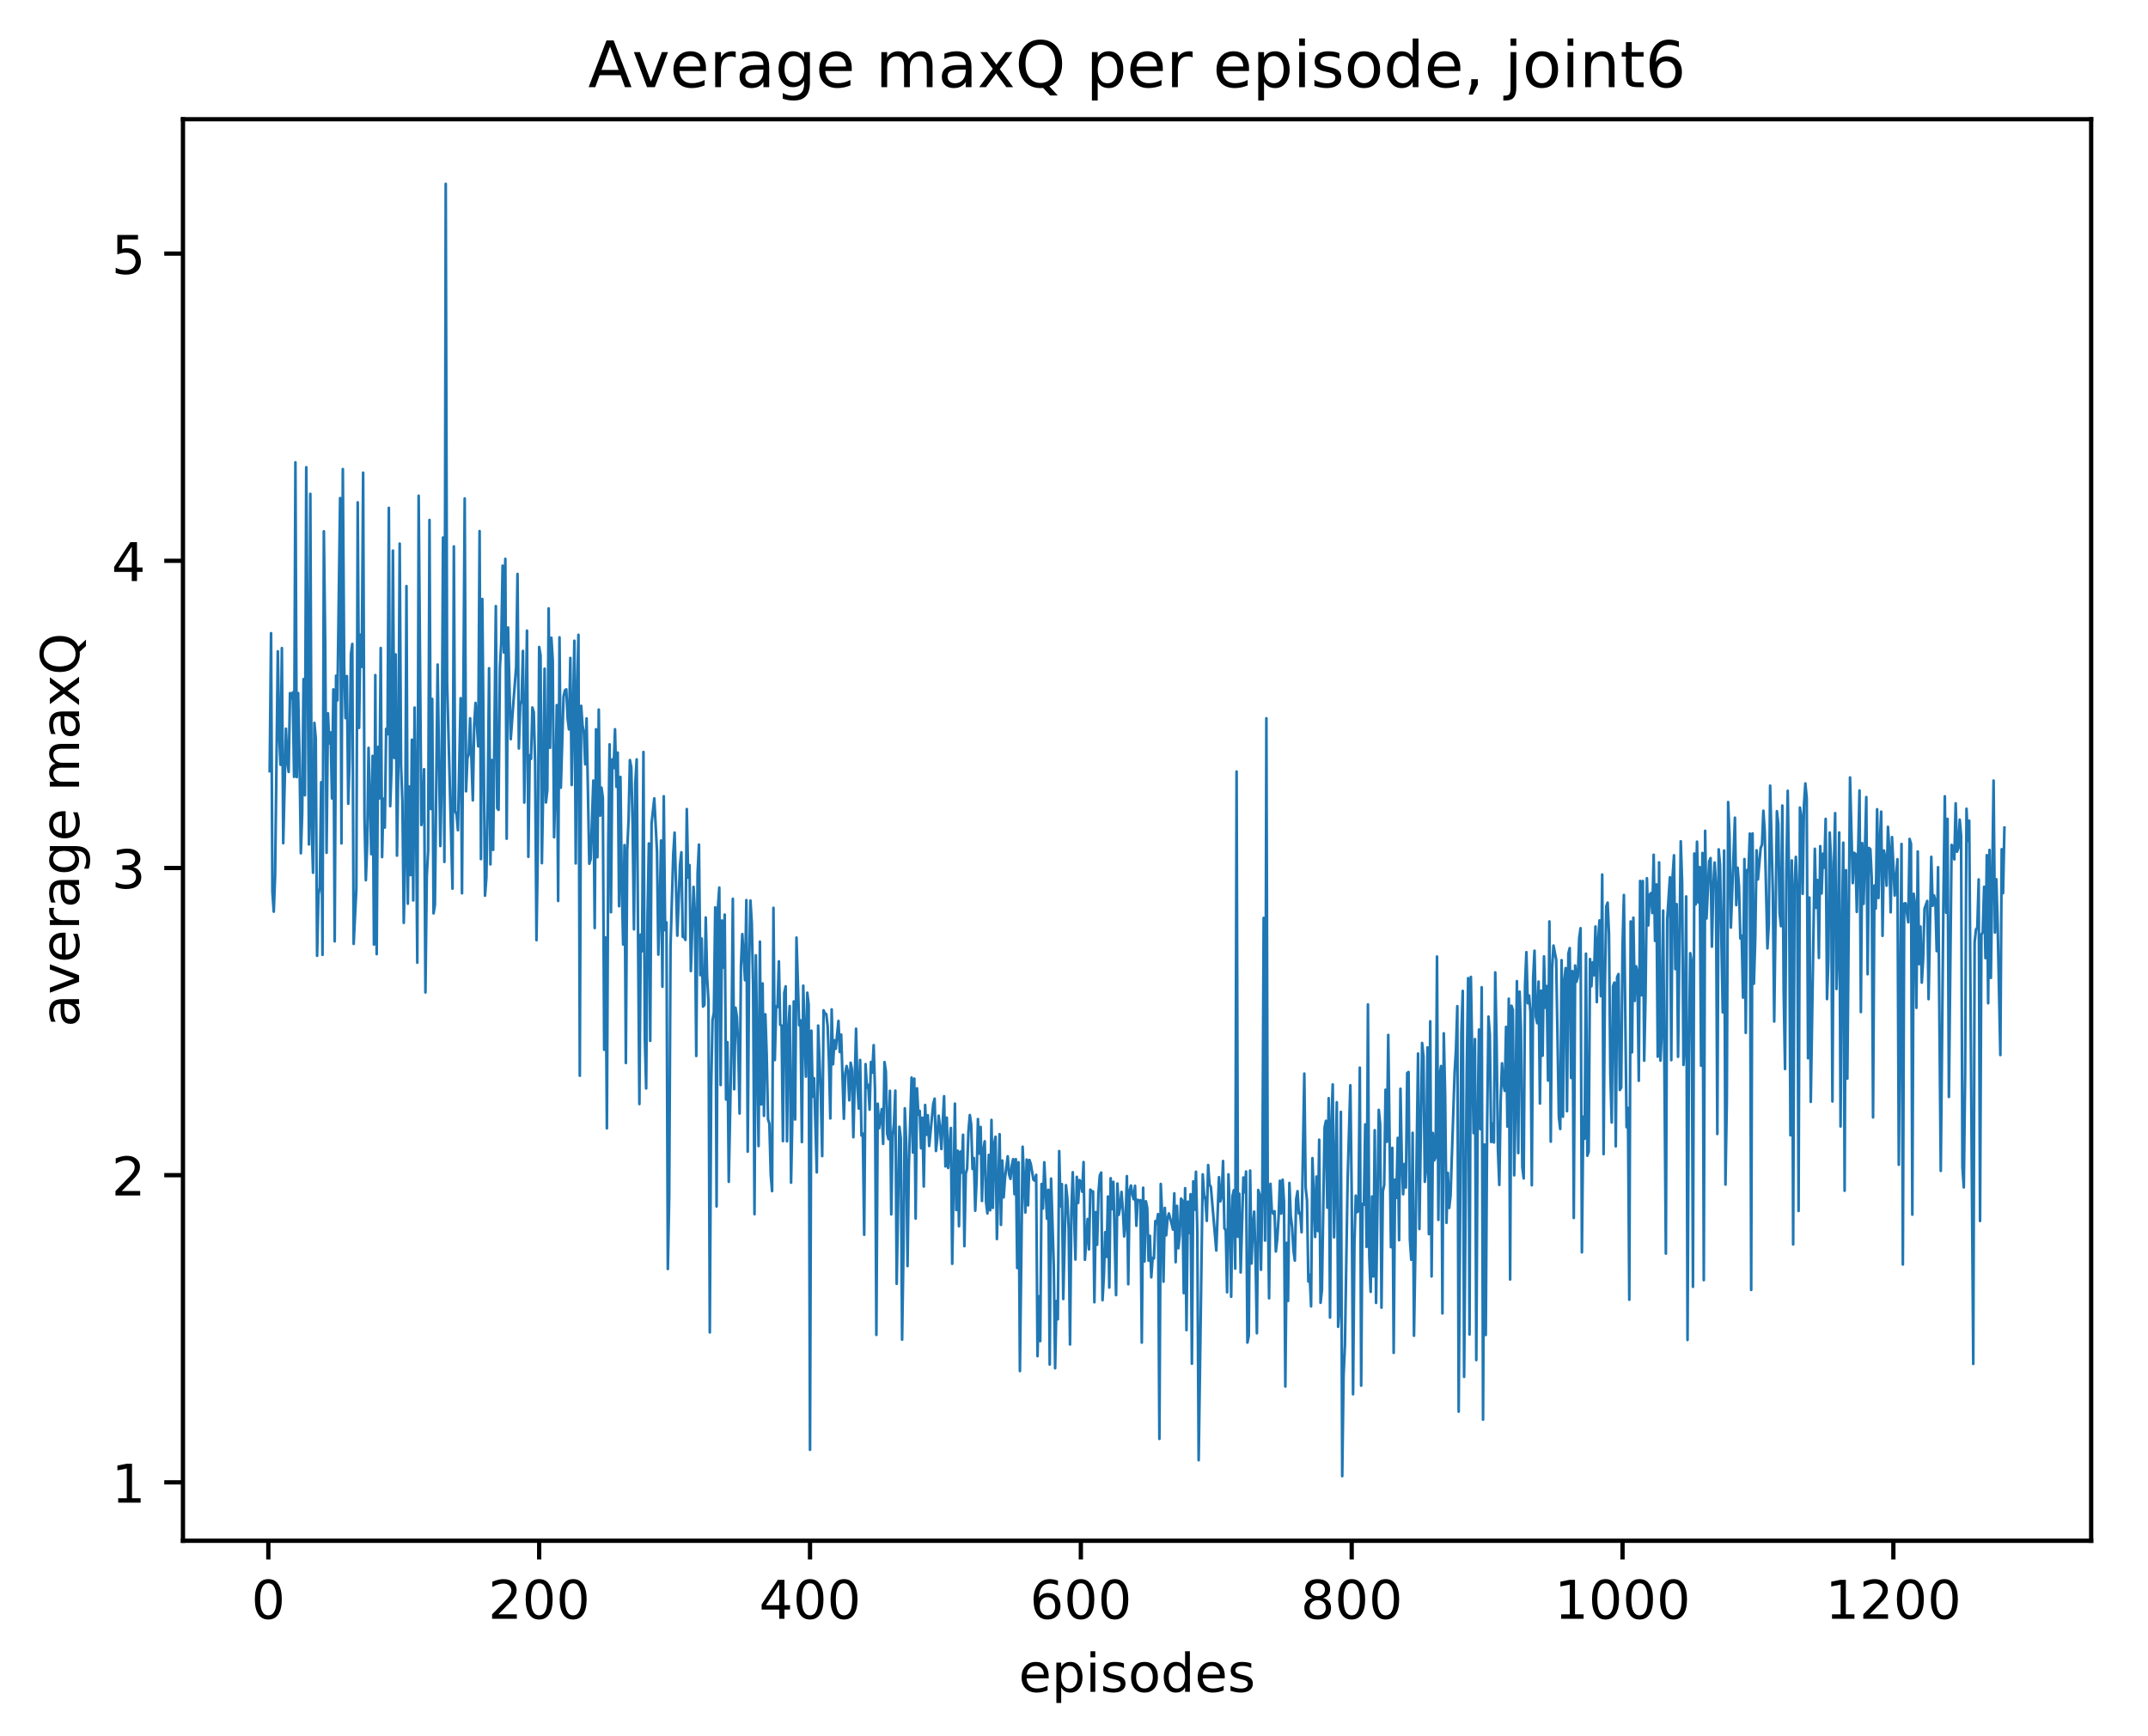 <?xml version="1.0" encoding="utf-8" standalone="no"?>
<!DOCTYPE svg PUBLIC "-//W3C//DTD SVG 1.1//EN"
  "http://www.w3.org/Graphics/SVG/1.1/DTD/svg11.dtd">
<!-- Created with matplotlib (http://matplotlib.org/) -->
<svg height="325pt" version="1.1" viewBox="0 0 402 325" width="402pt" xmlns="http://www.w3.org/2000/svg" xmlns:xlink="http://www.w3.org/1999/xlink">
 <defs>
  <style type="text/css">
*{stroke-linecap:butt;stroke-linejoin:round;}
  </style>
 </defs>
 <g id="figure_1">
  <g id="patch_1">
   <path d="M 0 325.986 
L 402.061 325.986 
L 402.061 0 
L 0 0 
z
" style="fill:#ffffff;"/>
  </g>
  <g id="axes_1">
   <g id="patch_2">
    <path d="M 34.241 288.43 
L 391.361 288.43 
L 391.361 22.318 
L 34.241 22.318 
z
" style="fill:#ffffff;"/>
   </g>
   <g id="matplotlib.axis_1">
    <g id="xtick_1">
     <g id="line2d_1">
      <defs>
       <path d="M 0 0 
L 0 3.5 
" id="mf38d7b6304" style="stroke:#000000;stroke-width:0.8;"/>
      </defs>
      <g>
       <use style="stroke:#000000;stroke-width:0.8;" x="50.22" xlink:href="#mf38d7b6304" y="288.43"/>
      </g>
     </g>
     <g id="text_1">
      <!-- 0 -->
      <defs>
       <path d="M 31.781 66.406 
Q 24.172 66.406 20.328 58.906 
Q 16.5 51.422 16.5 36.375 
Q 16.5 21.391 20.328 13.891 
Q 24.172 6.391 31.781 6.391 
Q 39.453 6.391 43.281 13.891 
Q 47.125 21.391 47.125 36.375 
Q 47.125 51.422 43.281 58.906 
Q 39.453 66.406 31.781 66.406 
z
M 31.781 74.219 
Q 44.047 74.219 50.516 64.516 
Q 56.984 54.828 56.984 36.375 
Q 56.984 17.969 50.516 8.266 
Q 44.047 -1.422 31.781 -1.422 
Q 19.531 -1.422 13.062 8.266 
Q 6.594 17.969 6.594 36.375 
Q 6.594 54.828 13.062 64.516 
Q 19.531 74.219 31.781 74.219 
z
" id="DejaVuSans-30"/>
      </defs>
      <g transform="translate(47.039 303.029)scale(0.1 -0.1)">
       <use xlink:href="#DejaVuSans-30"/>
      </g>
     </g>
    </g>
    <g id="xtick_2">
     <g id="line2d_2">
      <g>
       <use style="stroke:#000000;stroke-width:0.8;" x="100.908" xlink:href="#mf38d7b6304" y="288.43"/>
      </g>
     </g>
     <g id="text_2">
      <!-- 200 -->
      <defs>
       <path d="M 19.188 8.297 
L 53.609 8.297 
L 53.609 0 
L 7.328 0 
L 7.328 8.297 
Q 12.938 14.109 22.625 23.891 
Q 32.328 33.688 34.812 36.531 
Q 39.547 41.844 41.422 45.531 
Q 43.312 49.219 43.312 52.781 
Q 43.312 58.594 39.234 62.25 
Q 35.156 65.922 28.609 65.922 
Q 23.969 65.922 18.812 64.312 
Q 13.672 62.703 7.812 59.422 
L 7.812 69.391 
Q 13.766 71.781 18.938 73 
Q 24.125 74.219 28.422 74.219 
Q 39.75 74.219 46.484 68.547 
Q 53.219 62.891 53.219 53.422 
Q 53.219 48.922 51.531 44.891 
Q 49.859 40.875 45.406 35.406 
Q 44.188 33.984 37.641 27.219 
Q 31.109 20.453 19.188 8.297 
z
" id="DejaVuSans-32"/>
      </defs>
      <g transform="translate(91.364 303.029)scale(0.1 -0.1)">
       <use xlink:href="#DejaVuSans-32"/>
       <use x="63.623" xlink:href="#DejaVuSans-30"/>
       <use x="127.246" xlink:href="#DejaVuSans-30"/>
      </g>
     </g>
    </g>
    <g id="xtick_3">
     <g id="line2d_3">
      <g>
       <use style="stroke:#000000;stroke-width:0.8;" x="151.595" xlink:href="#mf38d7b6304" y="288.43"/>
      </g>
     </g>
     <g id="text_3">
      <!-- 400 -->
      <defs>
       <path d="M 37.797 64.312 
L 12.891 25.391 
L 37.797 25.391 
z
M 35.203 72.906 
L 47.609 72.906 
L 47.609 25.391 
L 58.016 25.391 
L 58.016 17.188 
L 47.609 17.188 
L 47.609 0 
L 37.797 0 
L 37.797 17.188 
L 4.891 17.188 
L 4.891 26.703 
z
" id="DejaVuSans-34"/>
      </defs>
      <g transform="translate(142.052 303.029)scale(0.1 -0.1)">
       <use xlink:href="#DejaVuSans-34"/>
       <use x="63.623" xlink:href="#DejaVuSans-30"/>
       <use x="127.246" xlink:href="#DejaVuSans-30"/>
      </g>
     </g>
    </g>
    <g id="xtick_4">
     <g id="line2d_4">
      <g>
       <use style="stroke:#000000;stroke-width:0.8;" x="202.283" xlink:href="#mf38d7b6304" y="288.43"/>
      </g>
     </g>
     <g id="text_4">
      <!-- 600 -->
      <defs>
       <path d="M 33.016 40.375 
Q 26.375 40.375 22.484 35.828 
Q 18.609 31.297 18.609 23.391 
Q 18.609 15.531 22.484 10.953 
Q 26.375 6.391 33.016 6.391 
Q 39.656 6.391 43.531 10.953 
Q 47.406 15.531 47.406 23.391 
Q 47.406 31.297 43.531 35.828 
Q 39.656 40.375 33.016 40.375 
z
M 52.594 71.297 
L 52.594 62.312 
Q 48.875 64.062 45.094 64.984 
Q 41.312 65.922 37.594 65.922 
Q 27.828 65.922 22.672 59.328 
Q 17.531 52.734 16.797 39.406 
Q 19.672 43.656 24.016 45.922 
Q 28.375 48.188 33.594 48.188 
Q 44.578 48.188 50.953 41.516 
Q 57.328 34.859 57.328 23.391 
Q 57.328 12.156 50.688 5.359 
Q 44.047 -1.422 33.016 -1.422 
Q 20.359 -1.422 13.672 8.266 
Q 6.984 17.969 6.984 36.375 
Q 6.984 53.656 15.188 63.938 
Q 23.391 74.219 37.203 74.219 
Q 40.922 74.219 44.703 73.484 
Q 48.484 72.75 52.594 71.297 
z
" id="DejaVuSans-36"/>
      </defs>
      <g transform="translate(192.739 303.029)scale(0.1 -0.1)">
       <use xlink:href="#DejaVuSans-36"/>
       <use x="63.623" xlink:href="#DejaVuSans-30"/>
       <use x="127.246" xlink:href="#DejaVuSans-30"/>
      </g>
     </g>
    </g>
    <g id="xtick_5">
     <g id="line2d_5">
      <g>
       <use style="stroke:#000000;stroke-width:0.8;" x="252.971" xlink:href="#mf38d7b6304" y="288.43"/>
      </g>
     </g>
     <g id="text_5">
      <!-- 800 -->
      <defs>
       <path d="M 31.781 34.625 
Q 24.75 34.625 20.719 30.859 
Q 16.703 27.094 16.703 20.516 
Q 16.703 13.922 20.719 10.156 
Q 24.75 6.391 31.781 6.391 
Q 38.812 6.391 42.859 10.172 
Q 46.922 13.969 46.922 20.516 
Q 46.922 27.094 42.891 30.859 
Q 38.875 34.625 31.781 34.625 
z
M 21.922 38.812 
Q 15.578 40.375 12.031 44.719 
Q 8.5 49.078 8.5 55.328 
Q 8.5 64.062 14.719 69.141 
Q 20.953 74.219 31.781 74.219 
Q 42.672 74.219 48.875 69.141 
Q 55.078 64.062 55.078 55.328 
Q 55.078 49.078 51.531 44.719 
Q 48 40.375 41.703 38.812 
Q 48.828 37.156 52.797 32.312 
Q 56.781 27.484 56.781 20.516 
Q 56.781 9.906 50.312 4.234 
Q 43.844 -1.422 31.781 -1.422 
Q 19.734 -1.422 13.25 4.234 
Q 6.781 9.906 6.781 20.516 
Q 6.781 27.484 10.781 32.312 
Q 14.797 37.156 21.922 38.812 
z
M 18.312 54.391 
Q 18.312 48.734 21.844 45.562 
Q 25.391 42.391 31.781 42.391 
Q 38.141 42.391 41.719 45.562 
Q 45.312 48.734 45.312 54.391 
Q 45.312 60.062 41.719 63.234 
Q 38.141 66.406 31.781 66.406 
Q 25.391 66.406 21.844 63.234 
Q 18.312 60.062 18.312 54.391 
z
" id="DejaVuSans-38"/>
      </defs>
      <g transform="translate(243.427 303.029)scale(0.1 -0.1)">
       <use xlink:href="#DejaVuSans-38"/>
       <use x="63.623" xlink:href="#DejaVuSans-30"/>
       <use x="127.246" xlink:href="#DejaVuSans-30"/>
      </g>
     </g>
    </g>
    <g id="xtick_6">
     <g id="line2d_6">
      <g>
       <use style="stroke:#000000;stroke-width:0.8;" x="303.658" xlink:href="#mf38d7b6304" y="288.43"/>
      </g>
     </g>
     <g id="text_6">
      <!-- 1000 -->
      <defs>
       <path d="M 12.406 8.297 
L 28.516 8.297 
L 28.516 63.922 
L 10.984 60.406 
L 10.984 69.391 
L 28.422 72.906 
L 38.281 72.906 
L 38.281 8.297 
L 54.391 8.297 
L 54.391 0 
L 12.406 0 
z
" id="DejaVuSans-31"/>
      </defs>
      <g transform="translate(290.933 303.029)scale(0.1 -0.1)">
       <use xlink:href="#DejaVuSans-31"/>
       <use x="63.623" xlink:href="#DejaVuSans-30"/>
       <use x="127.246" xlink:href="#DejaVuSans-30"/>
       <use x="190.869" xlink:href="#DejaVuSans-30"/>
      </g>
     </g>
    </g>
    <g id="xtick_7">
     <g id="line2d_7">
      <g>
       <use style="stroke:#000000;stroke-width:0.8;" x="354.346" xlink:href="#mf38d7b6304" y="288.43"/>
      </g>
     </g>
     <g id="text_7">
      <!-- 1200 -->
      <g transform="translate(341.621 303.029)scale(0.1 -0.1)">
       <use xlink:href="#DejaVuSans-31"/>
       <use x="63.623" xlink:href="#DejaVuSans-32"/>
       <use x="127.246" xlink:href="#DejaVuSans-30"/>
       <use x="190.869" xlink:href="#DejaVuSans-30"/>
      </g>
     </g>
    </g>
    <g id="text_8">
     <!-- episodes -->
     <defs>
      <path d="M 56.203 29.594 
L 56.203 25.203 
L 14.891 25.203 
Q 15.484 15.922 20.484 11.062 
Q 25.484 6.203 34.422 6.203 
Q 39.594 6.203 44.453 7.469 
Q 49.312 8.734 54.109 11.281 
L 54.109 2.781 
Q 49.266 0.734 44.188 -0.344 
Q 39.109 -1.422 33.891 -1.422 
Q 20.797 -1.422 13.156 6.188 
Q 5.516 13.812 5.516 26.812 
Q 5.516 40.234 12.766 48.109 
Q 20.016 56 32.328 56 
Q 43.359 56 49.781 48.891 
Q 56.203 41.797 56.203 29.594 
z
M 47.219 32.234 
Q 47.125 39.594 43.094 43.984 
Q 39.062 48.391 32.422 48.391 
Q 24.906 48.391 20.391 44.141 
Q 15.875 39.891 15.188 32.172 
z
" id="DejaVuSans-65"/>
      <path d="M 18.109 8.203 
L 18.109 -20.797 
L 9.078 -20.797 
L 9.078 54.688 
L 18.109 54.688 
L 18.109 46.391 
Q 20.953 51.266 25.266 53.625 
Q 29.594 56 35.594 56 
Q 45.562 56 51.781 48.094 
Q 58.016 40.188 58.016 27.297 
Q 58.016 14.406 51.781 6.484 
Q 45.562 -1.422 35.594 -1.422 
Q 29.594 -1.422 25.266 0.953 
Q 20.953 3.328 18.109 8.203 
z
M 48.688 27.297 
Q 48.688 37.203 44.609 42.844 
Q 40.531 48.484 33.406 48.484 
Q 26.266 48.484 22.188 42.844 
Q 18.109 37.203 18.109 27.297 
Q 18.109 17.391 22.188 11.75 
Q 26.266 6.109 33.406 6.109 
Q 40.531 6.109 44.609 11.75 
Q 48.688 17.391 48.688 27.297 
z
" id="DejaVuSans-70"/>
      <path d="M 9.422 54.688 
L 18.406 54.688 
L 18.406 0 
L 9.422 0 
z
M 9.422 75.984 
L 18.406 75.984 
L 18.406 64.594 
L 9.422 64.594 
z
" id="DejaVuSans-69"/>
      <path d="M 44.281 53.078 
L 44.281 44.578 
Q 40.484 46.531 36.375 47.5 
Q 32.281 48.484 27.875 48.484 
Q 21.188 48.484 17.844 46.438 
Q 14.5 44.391 14.5 40.281 
Q 14.5 37.156 16.891 35.375 
Q 19.281 33.594 26.516 31.984 
L 29.594 31.297 
Q 39.156 29.25 43.188 25.516 
Q 47.219 21.781 47.219 15.094 
Q 47.219 7.469 41.188 3.016 
Q 35.156 -1.422 24.609 -1.422 
Q 20.219 -1.422 15.453 -0.562 
Q 10.688 0.297 5.422 2 
L 5.422 11.281 
Q 10.406 8.688 15.234 7.391 
Q 20.062 6.109 24.812 6.109 
Q 31.156 6.109 34.562 8.281 
Q 37.984 10.453 37.984 14.406 
Q 37.984 18.062 35.516 20.016 
Q 33.062 21.969 24.703 23.781 
L 21.578 24.516 
Q 13.234 26.266 9.516 29.906 
Q 5.812 33.547 5.812 39.891 
Q 5.812 47.609 11.281 51.797 
Q 16.75 56 26.812 56 
Q 31.781 56 36.172 55.266 
Q 40.578 54.547 44.281 53.078 
z
" id="DejaVuSans-73"/>
      <path d="M 30.609 48.391 
Q 23.391 48.391 19.188 42.75 
Q 14.984 37.109 14.984 27.297 
Q 14.984 17.484 19.156 11.844 
Q 23.344 6.203 30.609 6.203 
Q 37.797 6.203 41.984 11.859 
Q 46.188 17.531 46.188 27.297 
Q 46.188 37.016 41.984 42.703 
Q 37.797 48.391 30.609 48.391 
z
M 30.609 56 
Q 42.328 56 49.016 48.375 
Q 55.719 40.766 55.719 27.297 
Q 55.719 13.875 49.016 6.219 
Q 42.328 -1.422 30.609 -1.422 
Q 18.844 -1.422 12.172 6.219 
Q 5.516 13.875 5.516 27.297 
Q 5.516 40.766 12.172 48.375 
Q 18.844 56 30.609 56 
z
" id="DejaVuSans-6f"/>
      <path d="M 45.406 46.391 
L 45.406 75.984 
L 54.391 75.984 
L 54.391 0 
L 45.406 0 
L 45.406 8.203 
Q 42.578 3.328 38.25 0.953 
Q 33.938 -1.422 27.875 -1.422 
Q 17.969 -1.422 11.734 6.484 
Q 5.516 14.406 5.516 27.297 
Q 5.516 40.188 11.734 48.094 
Q 17.969 56 27.875 56 
Q 33.938 56 38.25 53.625 
Q 42.578 51.266 45.406 46.391 
z
M 14.797 27.297 
Q 14.797 17.391 18.875 11.75 
Q 22.953 6.109 30.078 6.109 
Q 37.203 6.109 41.297 11.75 
Q 45.406 17.391 45.406 27.297 
Q 45.406 37.203 41.297 42.844 
Q 37.203 48.484 30.078 48.484 
Q 22.953 48.484 18.875 42.844 
Q 14.797 37.203 14.797 27.297 
z
" id="DejaVuSans-64"/>
     </defs>
     <g transform="translate(190.641 316.707)scale(0.1 -0.1)">
      <use xlink:href="#DejaVuSans-65"/>
      <use x="61.523" xlink:href="#DejaVuSans-70"/>
      <use x="125" xlink:href="#DejaVuSans-69"/>
      <use x="152.783" xlink:href="#DejaVuSans-73"/>
      <use x="204.883" xlink:href="#DejaVuSans-6f"/>
      <use x="266.064" xlink:href="#DejaVuSans-64"/>
      <use x="329.541" xlink:href="#DejaVuSans-65"/>
      <use x="391.064" xlink:href="#DejaVuSans-73"/>
     </g>
    </g>
   </g>
   <g id="matplotlib.axis_2">
    <g id="ytick_1">
     <g id="line2d_8">
      <defs>
       <path d="M 0 0 
L -3.5 0 
" id="mcd62473808" style="stroke:#000000;stroke-width:0.8;"/>
      </defs>
      <g>
       <use style="stroke:#000000;stroke-width:0.8;" x="34.241" xlink:href="#mcd62473808" y="277.493"/>
      </g>
     </g>
     <g id="text_9">
      <!-- 1 -->
      <g transform="translate(20.878 281.292)scale(0.1 -0.1)">
       <use xlink:href="#DejaVuSans-31"/>
      </g>
     </g>
    </g>
    <g id="ytick_2">
     <g id="line2d_9">
      <g>
       <use style="stroke:#000000;stroke-width:0.8;" x="34.241" xlink:href="#mcd62473808" y="219.989"/>
      </g>
     </g>
     <g id="text_10">
      <!-- 2 -->
      <g transform="translate(20.878 223.788)scale(0.1 -0.1)">
       <use xlink:href="#DejaVuSans-32"/>
      </g>
     </g>
    </g>
    <g id="ytick_3">
     <g id="line2d_10">
      <g>
       <use style="stroke:#000000;stroke-width:0.8;" x="34.241" xlink:href="#mcd62473808" y="162.485"/>
      </g>
     </g>
     <g id="text_11">
      <!-- 3 -->
      <defs>
       <path d="M 40.578 39.312 
Q 47.656 37.797 51.625 33 
Q 55.609 28.219 55.609 21.188 
Q 55.609 10.406 48.188 4.484 
Q 40.766 -1.422 27.094 -1.422 
Q 22.516 -1.422 17.656 -0.516 
Q 12.797 0.391 7.625 2.203 
L 7.625 11.719 
Q 11.719 9.328 16.594 8.109 
Q 21.484 6.891 26.812 6.891 
Q 36.078 6.891 40.938 10.547 
Q 45.797 14.203 45.797 21.188 
Q 45.797 27.641 41.281 31.266 
Q 36.766 34.906 28.719 34.906 
L 20.219 34.906 
L 20.219 43.016 
L 29.109 43.016 
Q 36.375 43.016 40.234 45.922 
Q 44.094 48.828 44.094 54.297 
Q 44.094 59.906 40.109 62.906 
Q 36.141 65.922 28.719 65.922 
Q 24.656 65.922 20.016 65.031 
Q 15.375 64.156 9.812 62.312 
L 9.812 71.094 
Q 15.438 72.656 20.344 73.438 
Q 25.25 74.219 29.594 74.219 
Q 40.828 74.219 47.359 69.109 
Q 53.906 64.016 53.906 55.328 
Q 53.906 49.266 50.438 45.094 
Q 46.969 40.922 40.578 39.312 
z
" id="DejaVuSans-33"/>
      </defs>
      <g transform="translate(20.878 166.284)scale(0.1 -0.1)">
       <use xlink:href="#DejaVuSans-33"/>
      </g>
     </g>
    </g>
    <g id="ytick_4">
     <g id="line2d_11">
      <g>
       <use style="stroke:#000000;stroke-width:0.8;" x="34.241" xlink:href="#mcd62473808" y="104.98"/>
      </g>
     </g>
     <g id="text_12">
      <!-- 4 -->
      <g transform="translate(20.878 108.779)scale(0.1 -0.1)">
       <use xlink:href="#DejaVuSans-34"/>
      </g>
     </g>
    </g>
    <g id="ytick_5">
     <g id="line2d_12">
      <g>
       <use style="stroke:#000000;stroke-width:0.8;" x="34.241" xlink:href="#mcd62473808" y="47.476"/>
      </g>
     </g>
     <g id="text_13">
      <!-- 5 -->
      <defs>
       <path d="M 10.797 72.906 
L 49.516 72.906 
L 49.516 64.594 
L 19.828 64.594 
L 19.828 46.734 
Q 21.969 47.469 24.109 47.828 
Q 26.266 48.188 28.422 48.188 
Q 40.625 48.188 47.75 41.5 
Q 54.891 34.812 54.891 23.391 
Q 54.891 11.625 47.562 5.094 
Q 40.234 -1.422 26.906 -1.422 
Q 22.312 -1.422 17.547 -0.641 
Q 12.797 0.141 7.719 1.703 
L 7.719 11.625 
Q 12.109 9.234 16.797 8.062 
Q 21.484 6.891 26.703 6.891 
Q 35.156 6.891 40.078 11.328 
Q 45.016 15.766 45.016 23.391 
Q 45.016 31 40.078 35.438 
Q 35.156 39.891 26.703 39.891 
Q 22.75 39.891 18.812 39.016 
Q 14.891 38.141 10.797 36.281 
z
" id="DejaVuSans-35"/>
      </defs>
      <g transform="translate(20.878 51.275)scale(0.1 -0.1)">
       <use xlink:href="#DejaVuSans-35"/>
      </g>
     </g>
    </g>
    <g id="text_14">
     <!-- average maxQ -->
     <defs>
      <path d="M 34.281 27.484 
Q 23.391 27.484 19.188 25 
Q 14.984 22.516 14.984 16.5 
Q 14.984 11.719 18.141 8.906 
Q 21.297 6.109 26.703 6.109 
Q 34.188 6.109 38.703 11.406 
Q 43.219 16.703 43.219 25.484 
L 43.219 27.484 
z
M 52.203 31.203 
L 52.203 0 
L 43.219 0 
L 43.219 8.297 
Q 40.141 3.328 35.547 0.953 
Q 30.953 -1.422 24.312 -1.422 
Q 15.922 -1.422 10.953 3.297 
Q 6 8.016 6 15.922 
Q 6 25.141 12.172 29.828 
Q 18.359 34.516 30.609 34.516 
L 43.219 34.516 
L 43.219 35.406 
Q 43.219 41.609 39.141 45 
Q 35.062 48.391 27.688 48.391 
Q 23 48.391 18.547 47.266 
Q 14.109 46.141 10.016 43.891 
L 10.016 52.203 
Q 14.938 54.109 19.578 55.047 
Q 24.219 56 28.609 56 
Q 40.484 56 46.344 49.844 
Q 52.203 43.703 52.203 31.203 
z
" id="DejaVuSans-61"/>
      <path d="M 2.984 54.688 
L 12.5 54.688 
L 29.594 8.797 
L 46.688 54.688 
L 56.203 54.688 
L 35.688 0 
L 23.484 0 
z
" id="DejaVuSans-76"/>
      <path d="M 41.109 46.297 
Q 39.594 47.172 37.812 47.578 
Q 36.031 48 33.891 48 
Q 26.266 48 22.188 43.047 
Q 18.109 38.094 18.109 28.812 
L 18.109 0 
L 9.078 0 
L 9.078 54.688 
L 18.109 54.688 
L 18.109 46.188 
Q 20.953 51.172 25.484 53.578 
Q 30.031 56 36.531 56 
Q 37.453 56 38.578 55.875 
Q 39.703 55.766 41.062 55.516 
z
" id="DejaVuSans-72"/>
      <path d="M 45.406 27.984 
Q 45.406 37.75 41.375 43.109 
Q 37.359 48.484 30.078 48.484 
Q 22.859 48.484 18.828 43.109 
Q 14.797 37.75 14.797 27.984 
Q 14.797 18.266 18.828 12.891 
Q 22.859 7.516 30.078 7.516 
Q 37.359 7.516 41.375 12.891 
Q 45.406 18.266 45.406 27.984 
z
M 54.391 6.781 
Q 54.391 -7.172 48.188 -13.984 
Q 42 -20.797 29.203 -20.797 
Q 24.469 -20.797 20.266 -20.094 
Q 16.062 -19.391 12.109 -17.922 
L 12.109 -9.188 
Q 16.062 -11.328 19.922 -12.344 
Q 23.781 -13.375 27.781 -13.375 
Q 36.625 -13.375 41.016 -8.766 
Q 45.406 -4.156 45.406 5.172 
L 45.406 9.625 
Q 42.625 4.781 38.281 2.391 
Q 33.938 0 27.875 0 
Q 17.828 0 11.672 7.656 
Q 5.516 15.328 5.516 27.984 
Q 5.516 40.672 11.672 48.328 
Q 17.828 56 27.875 56 
Q 33.938 56 38.281 53.609 
Q 42.625 51.219 45.406 46.391 
L 45.406 54.688 
L 54.391 54.688 
z
" id="DejaVuSans-67"/>
      <path id="DejaVuSans-20"/>
      <path d="M 52 44.188 
Q 55.375 50.25 60.062 53.125 
Q 64.75 56 71.094 56 
Q 79.641 56 84.281 50.016 
Q 88.922 44.047 88.922 33.016 
L 88.922 0 
L 79.891 0 
L 79.891 32.719 
Q 79.891 40.578 77.094 44.375 
Q 74.312 48.188 68.609 48.188 
Q 61.625 48.188 57.562 43.547 
Q 53.516 38.922 53.516 30.906 
L 53.516 0 
L 44.484 0 
L 44.484 32.719 
Q 44.484 40.625 41.703 44.406 
Q 38.922 48.188 33.109 48.188 
Q 26.219 48.188 22.156 43.531 
Q 18.109 38.875 18.109 30.906 
L 18.109 0 
L 9.078 0 
L 9.078 54.688 
L 18.109 54.688 
L 18.109 46.188 
Q 21.188 51.219 25.484 53.609 
Q 29.781 56 35.688 56 
Q 41.656 56 45.828 52.969 
Q 50 49.953 52 44.188 
z
" id="DejaVuSans-6d"/>
      <path d="M 54.891 54.688 
L 35.109 28.078 
L 55.906 0 
L 45.312 0 
L 29.391 21.484 
L 13.484 0 
L 2.875 0 
L 24.125 28.609 
L 4.688 54.688 
L 15.281 54.688 
L 29.781 35.203 
L 44.281 54.688 
z
" id="DejaVuSans-78"/>
      <path d="M 39.406 66.219 
Q 28.656 66.219 22.328 58.203 
Q 16.016 50.203 16.016 36.375 
Q 16.016 22.609 22.328 14.594 
Q 28.656 6.594 39.406 6.594 
Q 50.141 6.594 56.422 14.594 
Q 62.703 22.609 62.703 36.375 
Q 62.703 50.203 56.422 58.203 
Q 50.141 66.219 39.406 66.219 
z
M 53.219 1.312 
L 66.219 -12.891 
L 54.297 -12.891 
L 43.5 -1.219 
Q 41.891 -1.312 41.031 -1.359 
Q 40.188 -1.422 39.406 -1.422 
Q 24.031 -1.422 14.812 8.859 
Q 5.609 19.141 5.609 36.375 
Q 5.609 53.656 14.812 63.938 
Q 24.031 74.219 39.406 74.219 
Q 54.734 74.219 63.906 63.938 
Q 73.094 53.656 73.094 36.375 
Q 73.094 23.688 67.984 14.641 
Q 62.891 5.609 53.219 1.312 
z
" id="DejaVuSans-51"/>
     </defs>
     <g transform="translate(14.798 192.263)rotate(-90)scale(0.1 -0.1)">
      <use xlink:href="#DejaVuSans-61"/>
      <use x="61.279" xlink:href="#DejaVuSans-76"/>
      <use x="120.459" xlink:href="#DejaVuSans-65"/>
      <use x="181.982" xlink:href="#DejaVuSans-72"/>
      <use x="223.096" xlink:href="#DejaVuSans-61"/>
      <use x="284.375" xlink:href="#DejaVuSans-67"/>
      <use x="347.852" xlink:href="#DejaVuSans-65"/>
      <use x="409.375" xlink:href="#DejaVuSans-20"/>
      <use x="441.162" xlink:href="#DejaVuSans-6d"/>
      <use x="538.574" xlink:href="#DejaVuSans-61"/>
      <use x="599.854" xlink:href="#DejaVuSans-78"/>
      <use x="659.033" xlink:href="#DejaVuSans-51"/>
     </g>
    </g>
   </g>
   <g id="line2d_13">
    <path clip-path="url(#pb558aa4dfa)" d="M 50.473 144.367 
L 50.727 118.533 
L 50.98 166.944 
L 51.234 170.663 
L 51.487 163.929 
L 51.994 121.928 
L 52.247 137.479 
L 52.501 143.162 
L 52.754 121.317 
L 53.008 157.847 
L 53.515 136.41 
L 53.768 142.413 
L 54.021 144.503 
L 54.275 129.753 
L 54.528 130.775 
L 54.782 129.626 
L 55.035 145.429 
L 55.289 86.552 
L 55.542 145.47 
L 55.796 129.741 
L 56.049 141.492 
L 56.302 159.728 
L 56.556 152.23 
L 56.809 127.135 
L 57.063 148.869 
L 57.316 87.465 
L 57.823 158.078 
L 58.077 92.448 
L 58.33 154.453 
L 58.583 163.371 
L 58.837 135.322 
L 59.09 138.158 
L 59.344 178.925 
L 59.597 167.455 
L 59.851 166.144 
L 60.104 146.422 
L 60.357 178.748 
L 60.611 99.462 
L 60.864 120.638 
L 61.118 159.639 
L 61.371 133.53 
L 61.625 139.178 
L 61.878 137.098 
L 62.132 149.476 
L 62.385 129.051 
L 62.638 176.224 
L 62.892 126.492 
L 63.145 131.11 
L 63.652 93.236 
L 63.906 157.887 
L 64.159 87.809 
L 64.412 124.722 
L 64.666 134.413 
L 64.919 126.567 
L 65.173 150.468 
L 65.426 142.097 
L 65.68 122.433 
L 65.933 120.541 
L 66.187 176.693 
L 66.693 166.319 
L 66.947 94.039 
L 67.2 136.257 
L 67.454 118.819 
L 67.707 124.832 
L 67.961 88.489 
L 68.214 152.951 
L 68.467 164.77 
L 68.721 158.038 
L 68.974 139.997 
L 69.481 159.896 
L 69.735 141.502 
L 69.988 176.821 
L 70.242 126.379 
L 70.495 178.611 
L 70.748 139.822 
L 71.002 149.453 
L 71.255 121.306 
L 71.509 160.447 
L 71.762 149.515 
L 72.016 154.917 
L 72.269 136.436 
L 72.522 137.46 
L 72.776 95.07 
L 73.029 150.914 
L 73.283 143.705 
L 73.536 103.068 
L 73.79 141.877 
L 74.043 122.511 
L 74.297 160.174 
L 74.55 142.849 
L 74.803 101.767 
L 75.057 143.243 
L 75.31 150.109 
L 75.564 172.754 
L 75.817 160.983 
L 76.071 109.719 
L 76.324 169.172 
L 76.578 147.236 
L 76.831 163.827 
L 77.084 138.473 
L 77.338 168.561 
L 77.591 132.452 
L 77.845 150.926 
L 78.098 180.212 
L 78.352 92.802 
L 78.858 154.446 
L 79.112 152.679 
L 79.365 143.995 
L 79.619 185.782 
L 79.872 163.951 
L 80.126 159.263 
L 80.379 97.335 
L 80.633 151.448 
L 80.886 130.84 
L 81.139 170.98 
L 81.393 169.395 
L 81.9 124.402 
L 82.407 158.378 
L 82.66 146.1 
L 82.913 100.622 
L 83.167 161.351 
L 83.42 34.414 
L 83.674 127.66 
L 84.688 166.356 
L 84.941 102.291 
L 85.194 151.856 
L 85.448 152.44 
L 85.701 155.417 
L 86.208 130.703 
L 86.462 167.222 
L 86.968 93.312 
L 87.222 148.129 
L 87.475 141.913 
L 87.729 141.178 
L 87.982 134.469 
L 88.489 149.832 
L 88.743 135.78 
L 88.996 131.589 
L 89.503 139.717 
L 89.756 99.418 
L 90.01 160.817 
L 90.263 112.13 
L 90.77 167.671 
L 91.023 164.24 
L 91.277 150.266 
L 91.53 125.09 
L 91.784 161.807 
L 92.037 142.274 
L 92.291 159.09 
L 92.798 113.465 
L 93.051 151.3 
L 93.304 151.607 
L 93.558 124.934 
L 93.811 120.315 
L 94.065 105.894 
L 94.318 122.146 
L 94.572 104.619 
L 94.825 157.005 
L 95.079 117.473 
L 95.585 138.37 
L 96.092 131.381 
L 96.599 124.866 
L 96.853 107.445 
L 97.106 140.108 
L 97.359 131.909 
L 97.613 131.079 
L 97.866 121.857 
L 98.12 150.245 
L 98.627 118.053 
L 98.88 160.398 
L 99.134 141.388 
L 99.387 142.055 
L 99.64 132.445 
L 99.894 133.334 
L 100.147 142.715 
L 100.401 176.003 
L 100.654 158.822 
L 100.908 121.122 
L 101.161 122.698 
L 101.414 161.585 
L 101.668 146.926 
L 101.921 125.179 
L 102.175 150.223 
L 102.428 147.9 
L 102.682 113.889 
L 102.935 139.985 
L 103.189 119.388 
L 103.442 123.558 
L 103.695 156.732 
L 103.949 146.792 
L 104.202 131.996 
L 104.456 168.655 
L 104.709 119.313 
L 104.963 147.451 
L 105.469 130.408 
L 105.723 129.255 
L 105.976 129.043 
L 106.23 134.431 
L 106.483 136.539 
L 106.737 123.173 
L 106.99 146.948 
L 107.497 119.948 
L 107.75 161.632 
L 108.004 129.651 
L 108.257 118.835 
L 108.511 201.379 
L 108.764 132.134 
L 109.018 135.765 
L 109.271 137.144 
L 109.524 143.078 
L 109.778 134.484 
L 110.285 161.687 
L 110.538 160.85 
L 111.045 146.124 
L 111.299 173.73 
L 111.552 136.514 
L 111.805 160.47 
L 112.059 132.831 
L 112.312 152.687 
L 112.566 147.444 
L 112.819 149.343 
L 113.073 196.506 
L 113.326 175.486 
L 113.58 211.22 
L 113.833 158.368 
L 114.086 139.342 
L 114.34 170.772 
L 114.593 142.148 
L 114.847 143.79 
L 115.1 136.516 
L 115.354 147.296 
L 115.607 140.883 
L 115.86 169.635 
L 116.114 145.442 
L 116.367 165.784 
L 116.621 176.807 
L 116.874 158.208 
L 117.128 198.995 
L 117.381 159.125 
L 117.635 153.565 
L 117.888 142.29 
L 118.141 143.623 
L 118.395 154.287 
L 118.648 173.975 
L 118.902 146.573 
L 119.155 142.163 
L 119.662 206.675 
L 119.915 174.947 
L 120.169 178.068 
L 120.422 140.77 
L 120.676 194.087 
L 120.929 203.752 
L 121.183 171.652 
L 121.436 157.893 
L 121.69 194.845 
L 121.943 154.133 
L 122.45 149.453 
L 122.957 159.401 
L 123.21 178.704 
L 123.464 170.259 
L 123.717 157.34 
L 123.97 184.713 
L 124.224 149.057 
L 124.477 174.137 
L 124.731 172.656 
L 124.984 237.555 
L 125.238 224.089 
L 125.491 177.051 
L 125.998 159.982 
L 126.251 155.864 
L 126.758 175.161 
L 127.265 161.856 
L 127.519 159.536 
L 127.772 175.373 
L 128.025 175.399 
L 128.279 175.95 
L 128.532 151.456 
L 128.786 164.282 
L 129.039 161.946 
L 129.293 181.784 
L 129.8 166.025 
L 130.053 171.065 
L 130.306 197.674 
L 130.56 163.414 
L 130.813 158.111 
L 131.067 182.555 
L 131.32 175.701 
L 131.574 188.434 
L 131.827 188.122 
L 132.081 171.755 
L 132.334 182.856 
L 132.587 187.241 
L 132.841 249.422 
L 133.094 203.434 
L 133.348 190.935 
L 133.601 189.554 
L 133.855 169.859 
L 134.108 225.841 
L 134.361 169.904 
L 134.615 166.156 
L 134.868 203.109 
L 135.122 172.312 
L 135.375 181.122 
L 135.629 171.212 
L 135.882 205.819 
L 136.136 195.097 
L 136.389 221.229 
L 136.896 195.124 
L 137.149 168.255 
L 137.403 203.909 
L 137.656 188.645 
L 137.91 190.373 
L 138.163 195.881 
L 138.416 208.448 
L 138.67 180.851 
L 138.923 174.868 
L 139.43 183.502 
L 139.684 168.498 
L 139.937 215.586 
L 140.191 180.937 
L 140.444 168.58 
L 140.697 172.841 
L 140.951 184.628 
L 141.204 227.293 
L 141.458 178.827 
L 141.965 214.54 
L 142.218 176.273 
L 142.471 206.756 
L 142.725 184.095 
L 142.978 208.881 
L 143.232 189.872 
L 143.485 197.411 
L 143.739 209.542 
L 143.992 210.371 
L 144.246 219.873 
L 144.499 222.977 
L 144.752 169.946 
L 145.006 198.437 
L 145.259 188.375 
L 145.513 188.55 
L 145.766 179.962 
L 146.02 191.827 
L 146.273 191.973 
L 146.526 213.617 
L 146.78 185.868 
L 147.033 184.645 
L 147.287 213.649 
L 147.54 192.803 
L 147.794 188.333 
L 148.047 221.387 
L 148.301 208.594 
L 148.554 187.46 
L 148.807 209.565 
L 149.061 175.513 
L 149.568 191.935 
L 149.821 191.005 
L 150.075 213.796 
L 150.328 184.517 
L 150.835 201.543 
L 151.088 185.836 
L 151.342 188.083 
L 151.595 271.394 
L 151.849 192.937 
L 152.102 205.293 
L 152.356 201.836 
L 152.862 219.467 
L 153.116 191.989 
L 153.623 205.194 
L 153.876 216.425 
L 154.13 189.128 
L 154.383 189.723 
L 154.637 189.838 
L 154.89 192.052 
L 155.143 198.705 
L 155.397 209.368 
L 155.65 188.952 
L 155.904 199.239 
L 156.157 194.728 
L 156.411 196.33 
L 156.917 191.111 
L 157.171 196.94 
L 157.424 193.674 
L 157.931 209.432 
L 158.185 200.975 
L 158.438 199.549 
L 158.692 200.692 
L 158.945 205.976 
L 159.198 198.941 
L 159.452 200.251 
L 159.705 212.887 
L 160.212 192.579 
L 160.466 203.236 
L 160.719 207.517 
L 160.972 198.419 
L 161.226 212.571 
L 161.479 212.217 
L 161.733 231.144 
L 161.986 199.198 
L 162.24 203.62 
L 162.493 203.082 
L 162.747 207.717 
L 163 198.799 
L 163.253 200.799 
L 163.507 195.652 
L 163.76 204.067 
L 164.014 249.882 
L 164.267 206.616 
L 164.521 211.205 
L 165.027 207.616 
L 165.281 214.135 
L 165.534 198.823 
L 165.788 200.545 
L 166.041 212.245 
L 166.295 213.24 
L 166.548 204.196 
L 166.802 227.335 
L 167.055 212.688 
L 167.308 210.355 
L 167.562 204.17 
L 167.815 240.333 
L 168.322 210.928 
L 168.576 213.047 
L 168.829 250.778 
L 169.083 233.974 
L 169.336 207.474 
L 169.589 213.846 
L 169.843 237.006 
L 170.096 218.143 
L 170.603 201.722 
L 170.857 215.757 
L 171.11 201.919 
L 171.363 228.115 
L 171.617 203.729 
L 171.87 208.658 
L 172.124 207.96 
L 172.377 214.953 
L 172.631 209.23 
L 172.884 222.114 
L 173.138 206.846 
L 173.391 212.428 
L 173.644 208.773 
L 173.898 214.526 
L 174.658 206.664 
L 174.912 205.666 
L 175.165 215.467 
L 175.418 212.982 
L 175.672 208.853 
L 175.925 211 
L 176.179 215.1 
L 176.686 205.209 
L 176.939 218.355 
L 177.193 209.227 
L 177.446 218.641 
L 177.953 211.156 
L 178.206 236.583 
L 178.713 206.605 
L 178.967 226.519 
L 179.22 215.42 
L 179.473 229.55 
L 179.727 215.579 
L 179.98 219.519 
L 180.234 212.431 
L 180.487 233.282 
L 180.741 219.719 
L 180.994 218.778 
L 181.248 211.821 
L 181.501 208.738 
L 181.754 210.444 
L 182.008 218.823 
L 182.261 216.78 
L 182.515 226.645 
L 182.768 220.974 
L 183.022 209.488 
L 183.275 215.945 
L 183.528 210.97 
L 183.782 224.815 
L 184.035 215.233 
L 184.289 213.648 
L 184.542 225.005 
L 184.796 227.154 
L 185.049 216.192 
L 185.303 226.56 
L 185.556 209.649 
L 185.809 226.114 
L 186.063 214.075 
L 186.316 212.792 
L 186.57 231.946 
L 187.077 212.315 
L 187.33 229.295 
L 187.584 217.255 
L 187.837 224.141 
L 188.09 220.488 
L 188.597 216.459 
L 188.851 219.822 
L 189.104 220.689 
L 189.358 218.187 
L 189.611 216.985 
L 189.864 223.549 
L 190.118 216.997 
L 190.371 237.374 
L 190.625 217.572 
L 190.878 256.658 
L 191.385 214.665 
L 191.892 226.973 
L 192.145 217.065 
L 192.399 225.645 
L 192.652 217.141 
L 192.906 217.865 
L 193.413 220.847 
L 193.666 221.033 
L 193.919 219.929 
L 194.173 253.876 
L 194.426 242.671 
L 194.68 251.047 
L 194.933 221.639 
L 195.187 226.237 
L 195.44 217.581 
L 195.947 228.154 
L 196.2 222.733 
L 196.454 255.437 
L 196.707 220.628 
L 197.214 236.911 
L 197.468 256.134 
L 197.721 243.549 
L 197.974 246.96 
L 198.228 215.488 
L 198.481 225.828 
L 198.735 221.67 
L 198.988 243.175 
L 199.495 221.864 
L 199.749 224.278 
L 200.002 229.982 
L 200.255 251.686 
L 200.509 226.728 
L 200.762 219.441 
L 201.269 235.776 
L 201.523 220.304 
L 201.776 225.194 
L 202.029 220.91 
L 202.283 221.273 
L 202.536 223.082 
L 202.79 217.533 
L 203.043 235.832 
L 203.55 228.193 
L 203.804 233.886 
L 204.057 222.7 
L 204.31 223.042 
L 204.564 223.032 
L 204.817 243.782 
L 205.071 226.904 
L 205.324 233.02 
L 205.578 223.329 
L 205.831 220.047 
L 206.085 219.504 
L 206.338 243.396 
L 206.591 238.864 
L 206.845 230.658 
L 207.098 235.292 
L 207.352 223.985 
L 207.605 241.028 
L 207.859 220.559 
L 208.112 226.358 
L 208.365 221.238 
L 208.872 242.443 
L 209.126 221.557 
L 209.379 227.413 
L 209.633 225.951 
L 209.886 223.126 
L 210.14 226.438 
L 210.393 231.457 
L 210.646 228.776 
L 210.9 220.169 
L 211.153 240.407 
L 211.407 222.834 
L 211.66 221.925 
L 211.914 223.611 
L 212.167 224.502 
L 212.42 221.979 
L 212.674 229.458 
L 212.927 224.589 
L 213.181 224.856 
L 213.434 224.659 
L 213.688 251.336 
L 213.941 222.339 
L 214.195 236.137 
L 214.448 224.879 
L 214.701 226.083 
L 214.955 236.003 
L 215.208 231.344 
L 215.462 239.116 
L 215.715 235.478 
L 215.969 235.573 
L 216.222 228.586 
L 216.475 228.989 
L 216.729 227.271 
L 216.982 269.358 
L 217.236 221.63 
L 217.489 227.158 
L 217.743 239.927 
L 217.996 226.113 
L 218.25 231.248 
L 218.503 228.161 
L 218.756 227.152 
L 219.263 229.045 
L 219.517 230.173 
L 219.77 223.39 
L 220.024 236.279 
L 220.277 225.737 
L 220.53 233.676 
L 220.784 231.238 
L 221.037 224.385 
L 221.291 224.767 
L 221.544 242.075 
L 221.798 222.424 
L 222.051 248.998 
L 222.305 224.942 
L 222.558 230.82 
L 222.811 223.554 
L 223.065 255.286 
L 223.318 221.147 
L 223.572 226.461 
L 223.825 219.345 
L 224.079 230.719 
L 224.332 273.345 
L 225.092 219.834 
L 225.346 223.679 
L 225.599 224.592 
L 225.853 228.546 
L 226.106 218.086 
L 226.36 221.727 
L 226.613 222.174 
L 227.627 234.093 
L 228.134 220.367 
L 228.387 224.898 
L 228.641 223.914 
L 228.894 217.341 
L 229.147 229.953 
L 229.401 230.285 
L 229.654 241.912 
L 229.908 219.834 
L 230.161 227.301 
L 230.415 242.75 
L 230.668 223.871 
L 230.921 222.782 
L 231.175 237.484 
L 231.428 144.438 
L 231.682 231.522 
L 231.935 223.465 
L 232.189 238.202 
L 232.696 220.424 
L 232.949 223.201 
L 233.202 219.305 
L 233.456 251.328 
L 233.709 250.074 
L 233.963 219.125 
L 234.216 236.529 
L 234.47 229.558 
L 234.723 226.812 
L 234.976 235.638 
L 235.23 249.579 
L 235.483 222.765 
L 235.737 223.58 
L 235.99 237.701 
L 236.244 223.722 
L 236.497 171.828 
L 236.751 232.238 
L 237.004 134.459 
L 237.257 223.706 
L 237.511 243.038 
L 237.764 221.61 
L 238.018 226.577 
L 238.271 227.214 
L 238.525 226.736 
L 238.778 234.281 
L 239.031 231.979 
L 239.285 228.006 
L 239.538 221.04 
L 239.792 227.187 
L 240.045 220.836 
L 240.299 225.014 
L 240.552 259.553 
L 240.806 232.655 
L 241.059 243.53 
L 241.312 221.448 
L 241.566 227.643 
L 241.819 229.754 
L 242.073 234.049 
L 242.326 235.984 
L 242.58 224.532 
L 242.833 222.988 
L 243.087 227.182 
L 243.34 227.047 
L 243.593 230.669 
L 244.1 200.977 
L 244.354 222.352 
L 244.607 224.676 
L 244.861 239.886 
L 245.114 238.627 
L 245.367 244.547 
L 245.621 216.804 
L 246.128 231.557 
L 246.381 220.253 
L 246.635 230.453 
L 246.888 213.35 
L 247.142 243.879 
L 247.395 241.513 
L 247.902 211.032 
L 248.155 209.815 
L 248.409 226.074 
L 248.662 205.58 
L 248.916 246.643 
L 249.169 210.306 
L 249.422 203.006 
L 249.676 231.619 
L 250.183 206.344 
L 250.436 248.369 
L 250.69 244.825 
L 250.943 208.143 
L 251.197 276.334 
L 251.45 257.474 
L 251.703 251.859 
L 252.21 220.867 
L 252.717 203.165 
L 252.971 223.222 
L 253.224 261.002 
L 253.477 233.014 
L 253.731 223.821 
L 253.984 226.91 
L 254.238 226.671 
L 254.491 199.859 
L 254.745 259.389 
L 254.998 225.357 
L 255.252 225.545 
L 255.505 210.485 
L 255.758 233.416 
L 256.012 188.029 
L 256.265 235.163 
L 256.519 241.833 
L 256.772 223.987 
L 257.026 238.952 
L 257.279 211.58 
L 257.532 243.905 
L 258.039 207.767 
L 258.293 210.392 
L 258.546 244.794 
L 258.8 223.047 
L 259.053 221.807 
L 259.307 204.002 
L 259.56 213.73 
L 259.813 193.741 
L 260.32 233.474 
L 260.574 214.885 
L 260.827 253.254 
L 261.081 220.82 
L 261.334 224.249 
L 261.588 213.008 
L 261.841 232.166 
L 262.094 203.813 
L 262.348 217.161 
L 262.601 223.566 
L 262.855 217.891 
L 263.108 222.304 
L 263.362 200.872 
L 263.615 200.681 
L 263.868 232.065 
L 264.122 235.823 
L 264.375 212.051 
L 264.629 250.049 
L 264.882 234.304 
L 265.389 197.221 
L 265.643 230.074 
L 266.149 195.243 
L 266.403 197.768 
L 266.656 221.234 
L 266.91 218.684 
L 267.163 196.071 
L 267.417 231.022 
L 267.67 191.186 
L 267.923 238.947 
L 268.177 212.098 
L 268.43 217.216 
L 268.684 216.6 
L 268.937 179.067 
L 269.191 228.362 
L 269.444 201.223 
L 269.698 199.561 
L 269.951 245.871 
L 270.204 193.436 
L 270.458 205.19 
L 270.711 228.914 
L 270.965 219.556 
L 271.218 226.125 
L 271.472 223.817 
L 272.232 200.855 
L 272.485 196.5 
L 272.739 188.352 
L 272.992 264.252 
L 273.499 193.406 
L 273.753 185.494 
L 274.006 257.748 
L 274.513 199.721 
L 274.766 183.109 
L 275.02 249.811 
L 275.273 182.869 
L 275.78 212.123 
L 276.033 194.515 
L 276.287 254.602 
L 276.54 210.041 
L 276.794 192.739 
L 277.047 211.377 
L 277.301 184.814 
L 277.554 265.753 
L 277.808 214.232 
L 278.061 249.907 
L 278.314 211.016 
L 278.568 190.31 
L 278.821 193.661 
L 279.075 213.779 
L 279.328 210.326 
L 279.582 213.873 
L 279.835 182.034 
L 280.089 195.125 
L 280.342 215.251 
L 280.595 221.814 
L 280.849 206.096 
L 281.102 199.051 
L 281.356 202.83 
L 281.609 204.204 
L 281.863 192.234 
L 282.116 210.894 
L 282.369 186.957 
L 282.623 239.516 
L 282.876 188.272 
L 283.13 189.049 
L 283.383 220.017 
L 283.637 206.602 
L 283.89 183.672 
L 284.144 215.856 
L 284.397 185.631 
L 284.65 192.496 
L 284.904 218.48 
L 285.157 220.591 
L 285.411 184.438 
L 285.664 178.246 
L 285.918 187.806 
L 286.171 186.363 
L 286.424 189.462 
L 286.678 221.878 
L 286.931 183.147 
L 287.185 177.974 
L 287.438 190.303 
L 287.692 191.544 
L 287.945 183.754 
L 288.199 206.573 
L 288.452 185.446 
L 288.705 197.618 
L 288.959 179.041 
L 289.212 188.642 
L 289.466 184.586 
L 289.719 202.283 
L 289.973 172.49 
L 290.226 213.711 
L 290.479 181.311 
L 290.733 177.011 
L 291.24 179.64 
L 291.747 209.123 
L 292 211.347 
L 292.254 179.739 
L 292.507 209.044 
L 292.76 183.585 
L 293.014 181.221 
L 293.267 208.013 
L 293.521 178.512 
L 293.774 177.477 
L 294.028 201.786 
L 294.281 181.784 
L 294.534 227.996 
L 294.788 180.74 
L 295.041 183.784 
L 295.295 182.849 
L 295.548 175.636 
L 295.802 173.755 
L 296.055 234.433 
L 296.309 209.05 
L 296.562 213.175 
L 296.815 178.523 
L 297.069 216.351 
L 297.322 215.578 
L 297.576 179.529 
L 297.829 184.636 
L 298.083 180.144 
L 298.336 182.567 
L 298.59 173.439 
L 298.843 187.594 
L 299.096 176.045 
L 299.35 172.299 
L 299.603 186.479 
L 299.857 163.71 
L 300.11 216.056 
L 300.364 184.326 
L 300.617 169.673 
L 300.87 168.969 
L 301.124 174.863 
L 301.377 200.826 
L 301.631 210.129 
L 301.884 184.615 
L 302.138 183.931 
L 302.391 214.592 
L 302.645 182.956 
L 302.898 182.342 
L 303.151 204.042 
L 303.405 203.589 
L 303.658 177.28 
L 303.912 167.539 
L 304.419 211.007 
L 304.672 207.413 
L 304.925 243.304 
L 305.179 172.495 
L 305.432 196.998 
L 305.686 171.792 
L 305.939 187.366 
L 306.193 180.884 
L 306.446 182.008 
L 306.7 202.317 
L 306.953 164.904 
L 307.206 186.308 
L 307.46 164.923 
L 307.713 198.559 
L 307.967 186.159 
L 308.22 164.397 
L 308.474 173.24 
L 308.727 167.512 
L 308.98 167.173 
L 309.234 170.916 
L 309.487 160.012 
L 309.741 176.135 
L 309.994 165.555 
L 310.248 197.805 
L 310.501 161.441 
L 310.755 198.549 
L 311.008 192.941 
L 311.261 170.458 
L 311.768 234.672 
L 312.022 172.114 
L 312.529 164.227 
L 312.782 198.456 
L 313.035 164.057 
L 313.289 160.111 
L 313.542 181.416 
L 313.796 169.253 
L 314.049 197.831 
L 314.556 157.493 
L 314.81 165.359 
L 315.063 199.35 
L 315.316 194.8 
L 315.57 167.81 
L 315.823 250.836 
L 316.077 197.722 
L 316.33 178.436 
L 316.584 180.015 
L 316.837 240.893 
L 317.091 159.777 
L 317.344 169.299 
L 317.597 157.561 
L 317.851 168.959 
L 318.104 162.327 
L 318.358 199.494 
L 318.611 159.677 
L 318.865 239.642 
L 319.118 155.527 
L 319.371 171.943 
L 319.878 161.25 
L 320.132 160.627 
L 320.385 177.214 
L 320.639 166.326 
L 320.892 161.468 
L 321.146 165.598 
L 321.399 212.282 
L 321.652 158.994 
L 321.906 161.969 
L 322.413 189.508 
L 322.666 159.22 
L 322.92 221.742 
L 323.173 206.15 
L 323.426 150.148 
L 323.68 156.517 
L 323.933 173.641 
L 324.694 153.074 
L 324.947 169.443 
L 325.201 162.454 
L 325.454 165.945 
L 325.707 175.672 
L 325.961 175.144 
L 326.214 186.748 
L 326.468 160.814 
L 326.721 193.349 
L 326.975 162.856 
L 327.228 163.099 
L 327.481 156.051 
L 327.735 241.478 
L 327.988 156.015 
L 328.242 184.149 
L 328.495 175.665 
L 328.749 159.177 
L 329.002 164.625 
L 329.509 158.751 
L 329.762 158.104 
L 330.016 151.766 
L 330.269 155.633 
L 330.776 177.534 
L 331.03 173.082 
L 331.283 147.074 
L 331.79 167.116 
L 332.043 191.227 
L 332.55 151.847 
L 332.804 154.215 
L 333.057 170.942 
L 333.311 173.379 
L 333.564 150.803 
L 333.817 185.385 
L 334.071 200.119 
L 334.324 163.254 
L 334.578 148.036 
L 334.831 164.826 
L 335.085 212.523 
L 335.338 161.073 
L 335.592 232.954 
L 335.845 165.818 
L 336.098 160.4 
L 336.352 166.393 
L 336.605 226.692 
L 336.859 151.173 
L 337.112 152.72 
L 337.366 167.319 
L 337.619 150.623 
L 337.872 146.659 
L 338.126 149.382 
L 338.379 198.1 
L 338.633 168.029 
L 338.886 206.269 
L 339.647 158.89 
L 339.9 169.941 
L 340.153 164.744 
L 340.407 179.322 
L 340.66 158.4 
L 340.914 167.251 
L 341.167 159.805 
L 341.421 162.431 
L 341.674 153.29 
L 341.927 187.029 
L 342.181 179.697 
L 342.434 155.843 
L 342.688 161.427 
L 342.941 206.189 
L 343.195 163.061 
L 343.448 152.219 
L 343.702 185.139 
L 343.955 177.252 
L 344.208 155.841 
L 344.462 210.873 
L 344.715 175.746 
L 344.969 157.745 
L 345.222 222.908 
L 345.476 162.895 
L 345.729 201.913 
L 346.236 145.541 
L 346.743 165.313 
L 346.996 159.639 
L 347.25 159.849 
L 347.503 170.708 
L 348.01 147.98 
L 348.263 189.459 
L 348.517 157.829 
L 348.77 169.201 
L 349.277 149.214 
L 349.531 182.369 
L 349.784 158.742 
L 350.038 158.974 
L 350.291 164.287 
L 350.544 209.175 
L 350.798 165.754 
L 351.051 170.076 
L 351.305 151.493 
L 351.558 168.105 
L 351.812 157.734 
L 352.065 151.935 
L 352.318 175.19 
L 352.572 159.216 
L 352.825 160.564 
L 353.079 165.791 
L 353.332 154.785 
L 353.586 159.056 
L 353.839 170.781 
L 354.093 156.703 
L 354.599 167.639 
L 355.106 160.842 
L 355.36 218.034 
L 355.867 157.991 
L 356.12 236.711 
L 356.373 169.158 
L 356.627 169.09 
L 357.134 172.649 
L 357.387 157.052 
L 357.641 157.969 
L 357.894 227.376 
L 358.148 167.309 
L 358.401 169.454 
L 358.654 188.66 
L 358.908 159.395 
L 359.161 180.467 
L 359.415 173.454 
L 359.668 183.946 
L 359.922 179.513 
L 360.175 170.122 
L 360.682 168.654 
L 360.935 187.038 
L 361.442 160.397 
L 361.696 169.559 
L 361.949 167.625 
L 362.203 168.657 
L 362.456 178.056 
L 362.709 162.343 
L 363.216 219.191 
L 363.723 167.891 
L 363.977 149.064 
L 364.23 170.857 
L 364.483 153.291 
L 364.737 205.344 
L 365.244 158.167 
L 365.497 158.513 
L 365.751 160.873 
L 366.004 150.384 
L 366.258 159.434 
L 366.511 158.744 
L 366.764 153.434 
L 367.018 156.443 
L 367.271 218.417 
L 367.525 222.276 
L 367.778 200.804 
L 368.032 151.4 
L 368.285 157.41 
L 368.538 153.643 
L 369.299 255.323 
L 369.552 176.406 
L 369.806 174.015 
L 370.059 173.627 
L 370.313 164.627 
L 370.566 228.572 
L 370.819 174.92 
L 371.073 174.57 
L 371.326 166.007 
L 371.58 179.361 
L 371.833 160.08 
L 372.087 187.805 
L 372.34 159.11 
L 372.594 183.059 
L 373.1 146.123 
L 373.354 174.569 
L 373.607 164.597 
L 373.861 172.966 
L 374.368 197.503 
L 374.621 158.972 
L 374.874 167.204 
L 375.128 154.941 
L 375.128 154.941 
" style="fill:none;stroke:#1f77b4;stroke-linecap:square;stroke-width:0.5;"/>
   </g>
   <g id="patch_3">
    <path d="M 34.241 288.43 
L 34.241 22.318 
" style="fill:none;stroke:#000000;stroke-linecap:square;stroke-linejoin:miter;stroke-width:0.8;"/>
   </g>
   <g id="patch_4">
    <path d="M 391.361 288.43 
L 391.361 22.318 
" style="fill:none;stroke:#000000;stroke-linecap:square;stroke-linejoin:miter;stroke-width:0.8;"/>
   </g>
   <g id="patch_5">
    <path d="M 34.241 288.43 
L 391.361 288.43 
" style="fill:none;stroke:#000000;stroke-linecap:square;stroke-linejoin:miter;stroke-width:0.8;"/>
   </g>
   <g id="patch_6">
    <path d="M 34.241 22.318 
L 391.361 22.318 
" style="fill:none;stroke:#000000;stroke-linecap:square;stroke-linejoin:miter;stroke-width:0.8;"/>
   </g>
   <g id="text_15">
    <!-- Average maxQ per episode, joint6 -->
    <defs>
     <path d="M 34.188 63.188 
L 20.797 26.906 
L 47.609 26.906 
z
M 28.609 72.906 
L 39.797 72.906 
L 67.578 0 
L 57.328 0 
L 50.688 18.703 
L 17.828 18.703 
L 11.188 0 
L 0.781 0 
z
" id="DejaVuSans-41"/>
     <path d="M 11.719 12.406 
L 22.016 12.406 
L 22.016 4 
L 14.016 -11.625 
L 7.719 -11.625 
L 11.719 4 
z
" id="DejaVuSans-2c"/>
     <path d="M 9.422 54.688 
L 18.406 54.688 
L 18.406 -0.984 
Q 18.406 -11.422 14.422 -16.109 
Q 10.453 -20.797 1.609 -20.797 
L -1.812 -20.797 
L -1.812 -13.188 
L 0.594 -13.188 
Q 5.719 -13.188 7.562 -10.812 
Q 9.422 -8.453 9.422 -0.984 
z
M 9.422 75.984 
L 18.406 75.984 
L 18.406 64.594 
L 9.422 64.594 
z
" id="DejaVuSans-6a"/>
     <path d="M 54.891 33.016 
L 54.891 0 
L 45.906 0 
L 45.906 32.719 
Q 45.906 40.484 42.875 44.328 
Q 39.844 48.188 33.797 48.188 
Q 26.516 48.188 22.312 43.547 
Q 18.109 38.922 18.109 30.906 
L 18.109 0 
L 9.078 0 
L 9.078 54.688 
L 18.109 54.688 
L 18.109 46.188 
Q 21.344 51.125 25.703 53.562 
Q 30.078 56 35.797 56 
Q 45.219 56 50.047 50.172 
Q 54.891 44.344 54.891 33.016 
z
" id="DejaVuSans-6e"/>
     <path d="M 18.312 70.219 
L 18.312 54.688 
L 36.812 54.688 
L 36.812 47.703 
L 18.312 47.703 
L 18.312 18.016 
Q 18.312 11.328 20.141 9.422 
Q 21.969 7.516 27.594 7.516 
L 36.812 7.516 
L 36.812 0 
L 27.594 0 
Q 17.188 0 13.234 3.875 
Q 9.281 7.766 9.281 18.016 
L 9.281 47.703 
L 2.688 47.703 
L 2.688 54.688 
L 9.281 54.688 
L 9.281 70.219 
z
" id="DejaVuSans-74"/>
    </defs>
    <g transform="translate(110.073 16.318)scale(0.12 -0.12)">
     <use xlink:href="#DejaVuSans-41"/>
     <use x="68.33" xlink:href="#DejaVuSans-76"/>
     <use x="127.51" xlink:href="#DejaVuSans-65"/>
     <use x="189.033" xlink:href="#DejaVuSans-72"/>
     <use x="230.146" xlink:href="#DejaVuSans-61"/>
     <use x="291.426" xlink:href="#DejaVuSans-67"/>
     <use x="354.902" xlink:href="#DejaVuSans-65"/>
     <use x="416.426" xlink:href="#DejaVuSans-20"/>
     <use x="448.213" xlink:href="#DejaVuSans-6d"/>
     <use x="545.625" xlink:href="#DejaVuSans-61"/>
     <use x="606.904" xlink:href="#DejaVuSans-78"/>
     <use x="666.084" xlink:href="#DejaVuSans-51"/>
     <use x="744.795" xlink:href="#DejaVuSans-20"/>
     <use x="776.582" xlink:href="#DejaVuSans-70"/>
     <use x="840.059" xlink:href="#DejaVuSans-65"/>
     <use x="901.582" xlink:href="#DejaVuSans-72"/>
     <use x="942.695" xlink:href="#DejaVuSans-20"/>
     <use x="974.482" xlink:href="#DejaVuSans-65"/>
     <use x="1036.006" xlink:href="#DejaVuSans-70"/>
     <use x="1099.482" xlink:href="#DejaVuSans-69"/>
     <use x="1127.266" xlink:href="#DejaVuSans-73"/>
     <use x="1179.365" xlink:href="#DejaVuSans-6f"/>
     <use x="1240.547" xlink:href="#DejaVuSans-64"/>
     <use x="1304.023" xlink:href="#DejaVuSans-65"/>
     <use x="1365.547" xlink:href="#DejaVuSans-2c"/>
     <use x="1397.334" xlink:href="#DejaVuSans-20"/>
     <use x="1429.121" xlink:href="#DejaVuSans-6a"/>
     <use x="1456.904" xlink:href="#DejaVuSans-6f"/>
     <use x="1518.086" xlink:href="#DejaVuSans-69"/>
     <use x="1545.869" xlink:href="#DejaVuSans-6e"/>
     <use x="1609.248" xlink:href="#DejaVuSans-74"/>
     <use x="1648.457" xlink:href="#DejaVuSans-36"/>
    </g>
   </g>
  </g>
 </g>
 <defs>
  <clipPath id="pb558aa4dfa">
   <rect height="266.112" width="357.12" x="34.241" y="22.318"/>
  </clipPath>
 </defs>
</svg>
